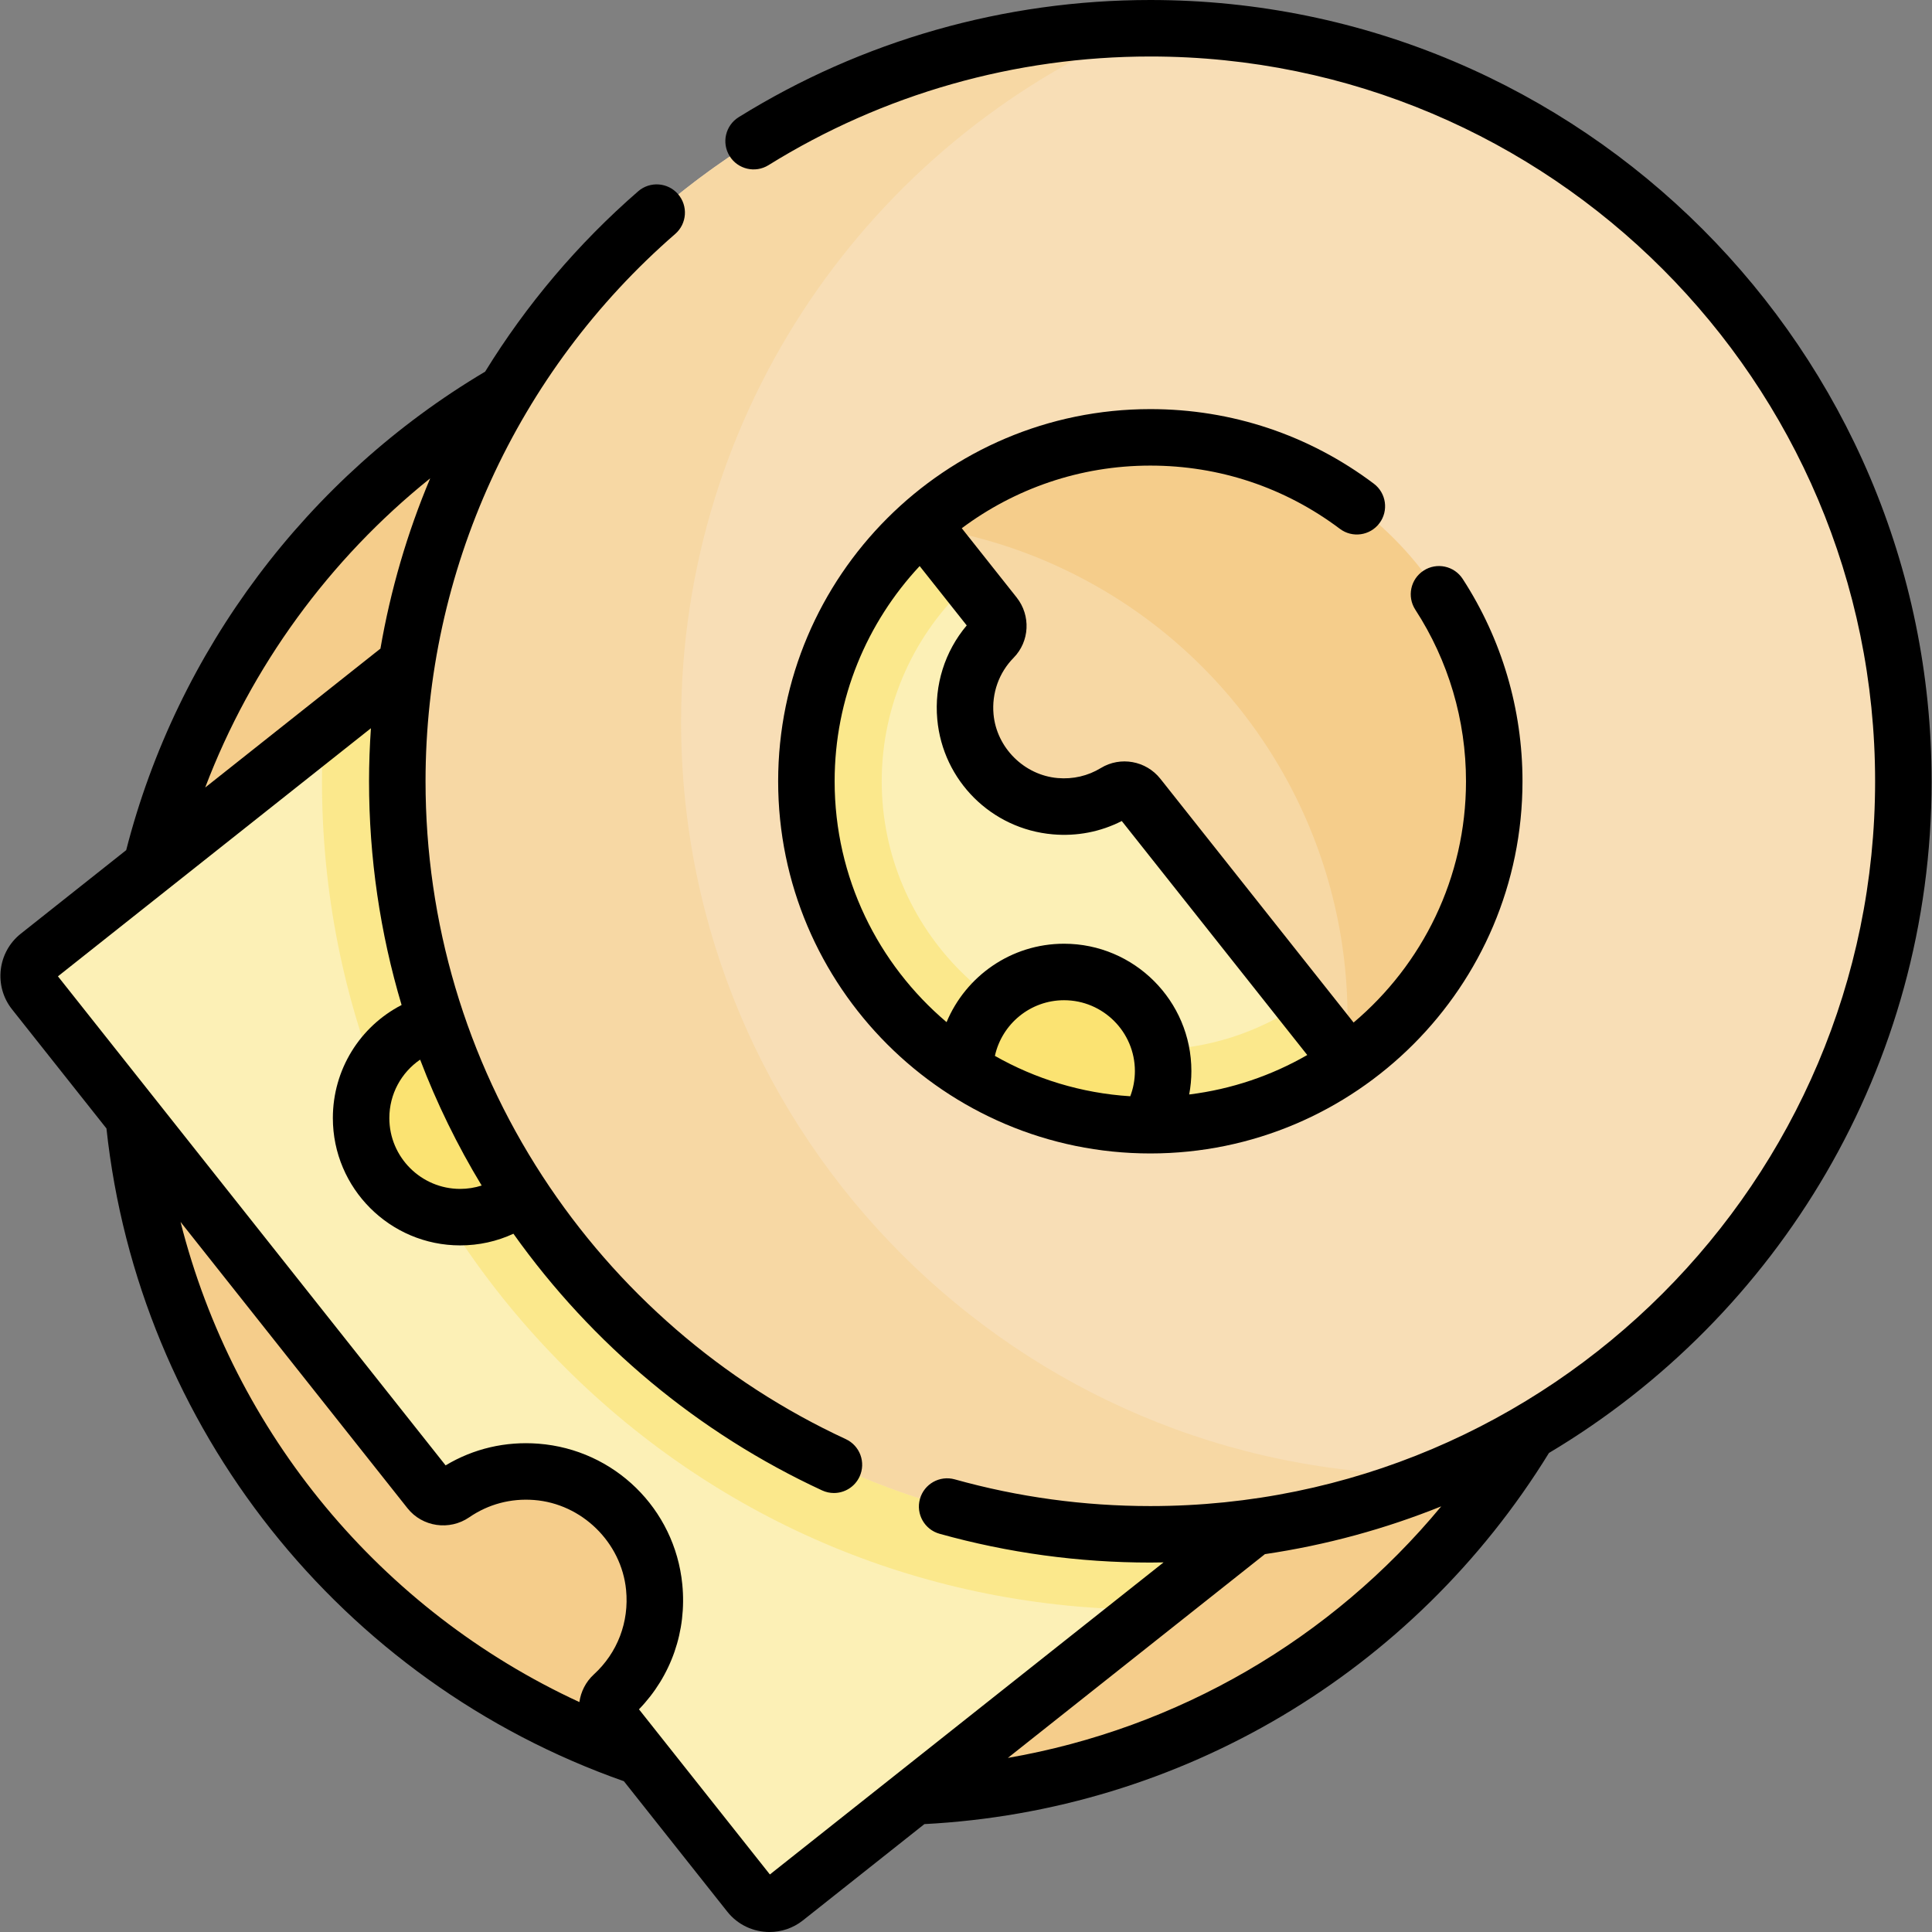<svg id="Capa_1" enable-background="new 0 0 513.002 513.002" height="512" viewBox="0 0 513.002 513.002" width="512" xmlns="http://www.w3.org/2000/svg"><rect x="0" y="0" width="513.002" height="513.002" fill="#808080" stroke="none"/><g><g><g><g id="XMLID_203_"><g><path d="m235.44 76.858c110.43 0 199.95 89.52 199.95 199.95s-89.52 199.96-199.95 199.96-199.95-89.53-199.95-199.96 89.52-199.95 199.95-199.95zm91.32 199.95c0-50.43-40.88-91.32-91.32-91.32s-91.32 40.89-91.32 91.32c0 50.44 40.88 91.33 91.32 91.33s91.32-40.89 91.32-91.33z" fill="#f5cd8b"/><circle cx="226.015" cy="270.23" fill="#f7d8a4" r="131.795"/></g></g><g><path d="m358.176 282.019-55.939-70.569c-1.447-1.826-4.034-2.326-6.023-1.112-4.602 2.808-10.132 4.244-16.025 3.732-12.545-1.09-22.704-11.199-23.846-23.74-.743-8.161 2.245-15.639 7.452-20.926 1.629-1.654 1.717-4.284.275-6.102l-19.183-24.2-27.091-39.173-112.306 78.317-95.315 75.555c-2.942 2.332-3.437 6.608-1.104 9.55l105.014 132.478c1.521 1.918 4.25 2.261 6.268.875 6.187-4.251 13.841-6.521 22.051-5.886 16.352 1.265 29.682 14.276 31.301 30.597 1.128 11.372-3.325 21.741-10.943 28.712-1.829 1.674-2.112 4.447-.572 6.39l36.794 46.417c2.332 2.942 6.608 3.437 9.55 1.104l124.246-98.488 77.087-64.023z" fill="#fcf0b6"/></g></g><path d="m332.781 405.549 77.087-64.023-51.692-59.507-12.471-15.733c-11.467 7.874-25.333 12.494-40.263 12.494-39.325 0-71.319-31.999-71.319-71.33 0-20.813 8.965-39.569 23.233-52.619l-12.468-15.729-27.091-39.173-112.305 78.317-19.565 15.509c-.277 4.541-.433 9.106-.433 13.695 0 58.751 22.879 113.987 64.421 155.533 41.488 41.491 96.631 64.363 155.294 64.424z" fill="#fbe88c"/><circle cx="282.539" cy="282.956" fill="#fbe372" r="29.241"/><circle cx="121.954" cy="297.26" fill="#fbe372" r="29.241"/><g id="XMLID_201_"><g><path d="m305.442 7.5c110.43 0 199.95 89.52 199.95 199.95s-89.52 199.96-199.95 199.96-199.95-89.53-199.95-199.96 89.52-199.95 199.95-199.95zm91.32 199.95c0-50.43-40.88-91.32-91.32-91.32s-91.32 40.89-91.32 91.32c0 50.44 40.88 91.33 91.32 91.33s91.32-40.89 91.32-91.33z" fill="#f8deb6"/></g></g><g><path d="m380.802 391.612c-110.43 0-199.95-89.53-199.95-199.96 0-82.716 50.242-153.715 121.861-184.134-109.164 1.471-197.221 90.42-197.221 199.932 0 110.43 89.52 199.96 199.95 199.96 27.712 0 54.118-5.643 78.112-15.834-.913.013-1.836.036-2.752.036z" fill="#f7d8a4"/></g></g><g><path d="m512.896 207.453c0-114.39-93.063-207.453-207.453-207.453-38.731 0-76.525 10.758-109.297 31.111-3.519 2.185-4.6 6.809-2.414 10.328s6.812 4.6 10.328 2.414c30.394-18.875 65.451-28.853 101.383-28.853 106.119 0 192.453 86.334 192.453 192.453s-86.334 192.453-192.453 192.453c-17.619 0-35.091-2.387-51.93-7.095-3.997-1.114-8.128 1.215-9.242 5.204-1.115 3.989 1.214 8.127 5.203 9.243 18.153 5.075 36.984 7.648 55.969 7.648 1.176 0 2.346-.025 3.517-.045l-104.534 82.864-34.761-43.852c8.56-8.83 12.734-20.787 11.503-33.198-1.991-20.075-18.051-35.776-38.186-37.334-8.766-.676-17.243 1.308-24.663 5.759l-102.935-129.857 83.103-65.875c-.317 4.673-.497 9.368-.497 14.084 0 20.292 2.936 40.273 8.643 59.404-11.039 5.694-18.252 17.134-18.252 30.023 0 18.642 15.166 33.808 33.808 33.808 4.968 0 9.749-1.062 14.138-3.096 20.952 29.456 49.12 52.926 81.947 68.148 1.021.474 2.094.698 3.15.698 2.83 0 5.54-1.61 6.809-4.347 1.743-3.758.109-8.217-3.648-9.959-32.853-15.234-60.693-39.363-80.512-69.778-20.334-31.207-31.082-67.481-31.082-104.901 0-55.758 24.164-108.731 66.296-145.335 3.127-2.717 3.459-7.454.743-10.581-2.718-3.127-7.455-3.459-10.581-.743-16.076 13.967-29.711 30.154-40.637 47.894-47.204 28.009-81.771 74.105-95.305 127.049l-27.99 22.187c-6.178 4.898-7.22 13.909-2.322 20.087l25.069 31.625c8.523 79.227 62.141 146.868 137.394 173.327l27.451 34.631c2.819 3.555 7.001 5.409 11.22 5.409 3.112 0 6.245-1.009 8.867-3.087l32.253-25.567c68.114-3.552 129.947-40.233 165.84-98.545 60.788-36.214 101.607-102.6 101.607-178.35zm-409.515 89.427c0-6.369 3.17-12.094 8.177-15.516 4.41 11.566 9.869 22.752 16.341 33.431-1.824.581-3.739.893-5.71.893-10.37 0-18.808-8.437-18.808-18.808zm10.85-169.872c-6.09 14.471-10.532 29.644-13.217 45.238-.06.044-.124.077-.183.123l-46.345 36.737c12.193-32.089 32.925-60.554 59.745-82.098zm-66.291 197.451 60.267 76.028c3.93 4.958 11.13 6.013 16.394 2.397 5.068-3.482 11.024-5.068 17.226-4.59 12.667.98 23.164 11.238 24.416 23.859.846 8.519-2.269 16.698-8.54 22.438-2.181 1.994-3.473 4.622-3.856 7.361-52.787-24.371-91.735-71.458-105.907-127.493zm219.673 142.319 68.261-54.11c16.294-2.406 31.975-6.713 46.814-12.688-29.227 35.294-69.976 58.966-115.075 66.798z"/><path d="m355.775 140.419c3.309 2.489 8.01 1.825 10.502-1.485 2.489-3.311 1.824-8.012-1.486-10.502-17.223-12.955-37.745-19.802-59.348-19.802-54.491 0-98.822 44.332-98.822 98.823s44.331 98.823 98.822 98.823 98.823-44.332 98.823-98.823c0-19.149-5.491-37.73-15.879-53.735-2.256-3.476-6.902-4.461-10.374-2.208-3.475 2.255-4.463 6.9-2.208 10.375 8.807 13.567 13.461 29.324 13.461 45.568 0 25.672-11.612 48.673-29.846 64.062l-51.306-64.724c-3.807-4.802-10.603-6.03-15.808-2.854-3.434 2.095-7.401 3.016-11.468 2.662-8.897-.773-16.217-8.06-17.026-16.948-.507-5.57 1.435-11.031 5.326-14.982 4.269-4.333 4.616-11.223.81-16.025l-14.569-18.379c13.979-10.443 31.312-16.634 50.064-16.634 18.324-.001 35.728 5.805 50.332 16.788zm-55.66 150.67c-13.003-.82-25.203-4.619-35.94-10.719 1.85-8.441 9.375-14.782 18.363-14.782 10.371 0 18.809 8.438 18.809 18.808 0 2.307-.421 4.569-1.232 6.693zm-51.24-100.079c1.481 16.275 14.378 29.116 30.665 30.531 6.415.561 12.691-.662 18.322-3.538l49.252 62.133c-9.452 5.441-20.054 9.086-31.351 10.48.383-2.039.583-4.12.583-6.222 0-18.642-15.166-33.808-33.809-33.808-14.04 0-26.094 8.609-31.194 20.821-18.164-15.388-29.724-38.342-29.724-63.956 0-22.07 8.587-42.161 22.578-57.146l12.495 15.763c-5.813 6.894-8.647 15.844-7.817 24.942z"/></g></g></svg>